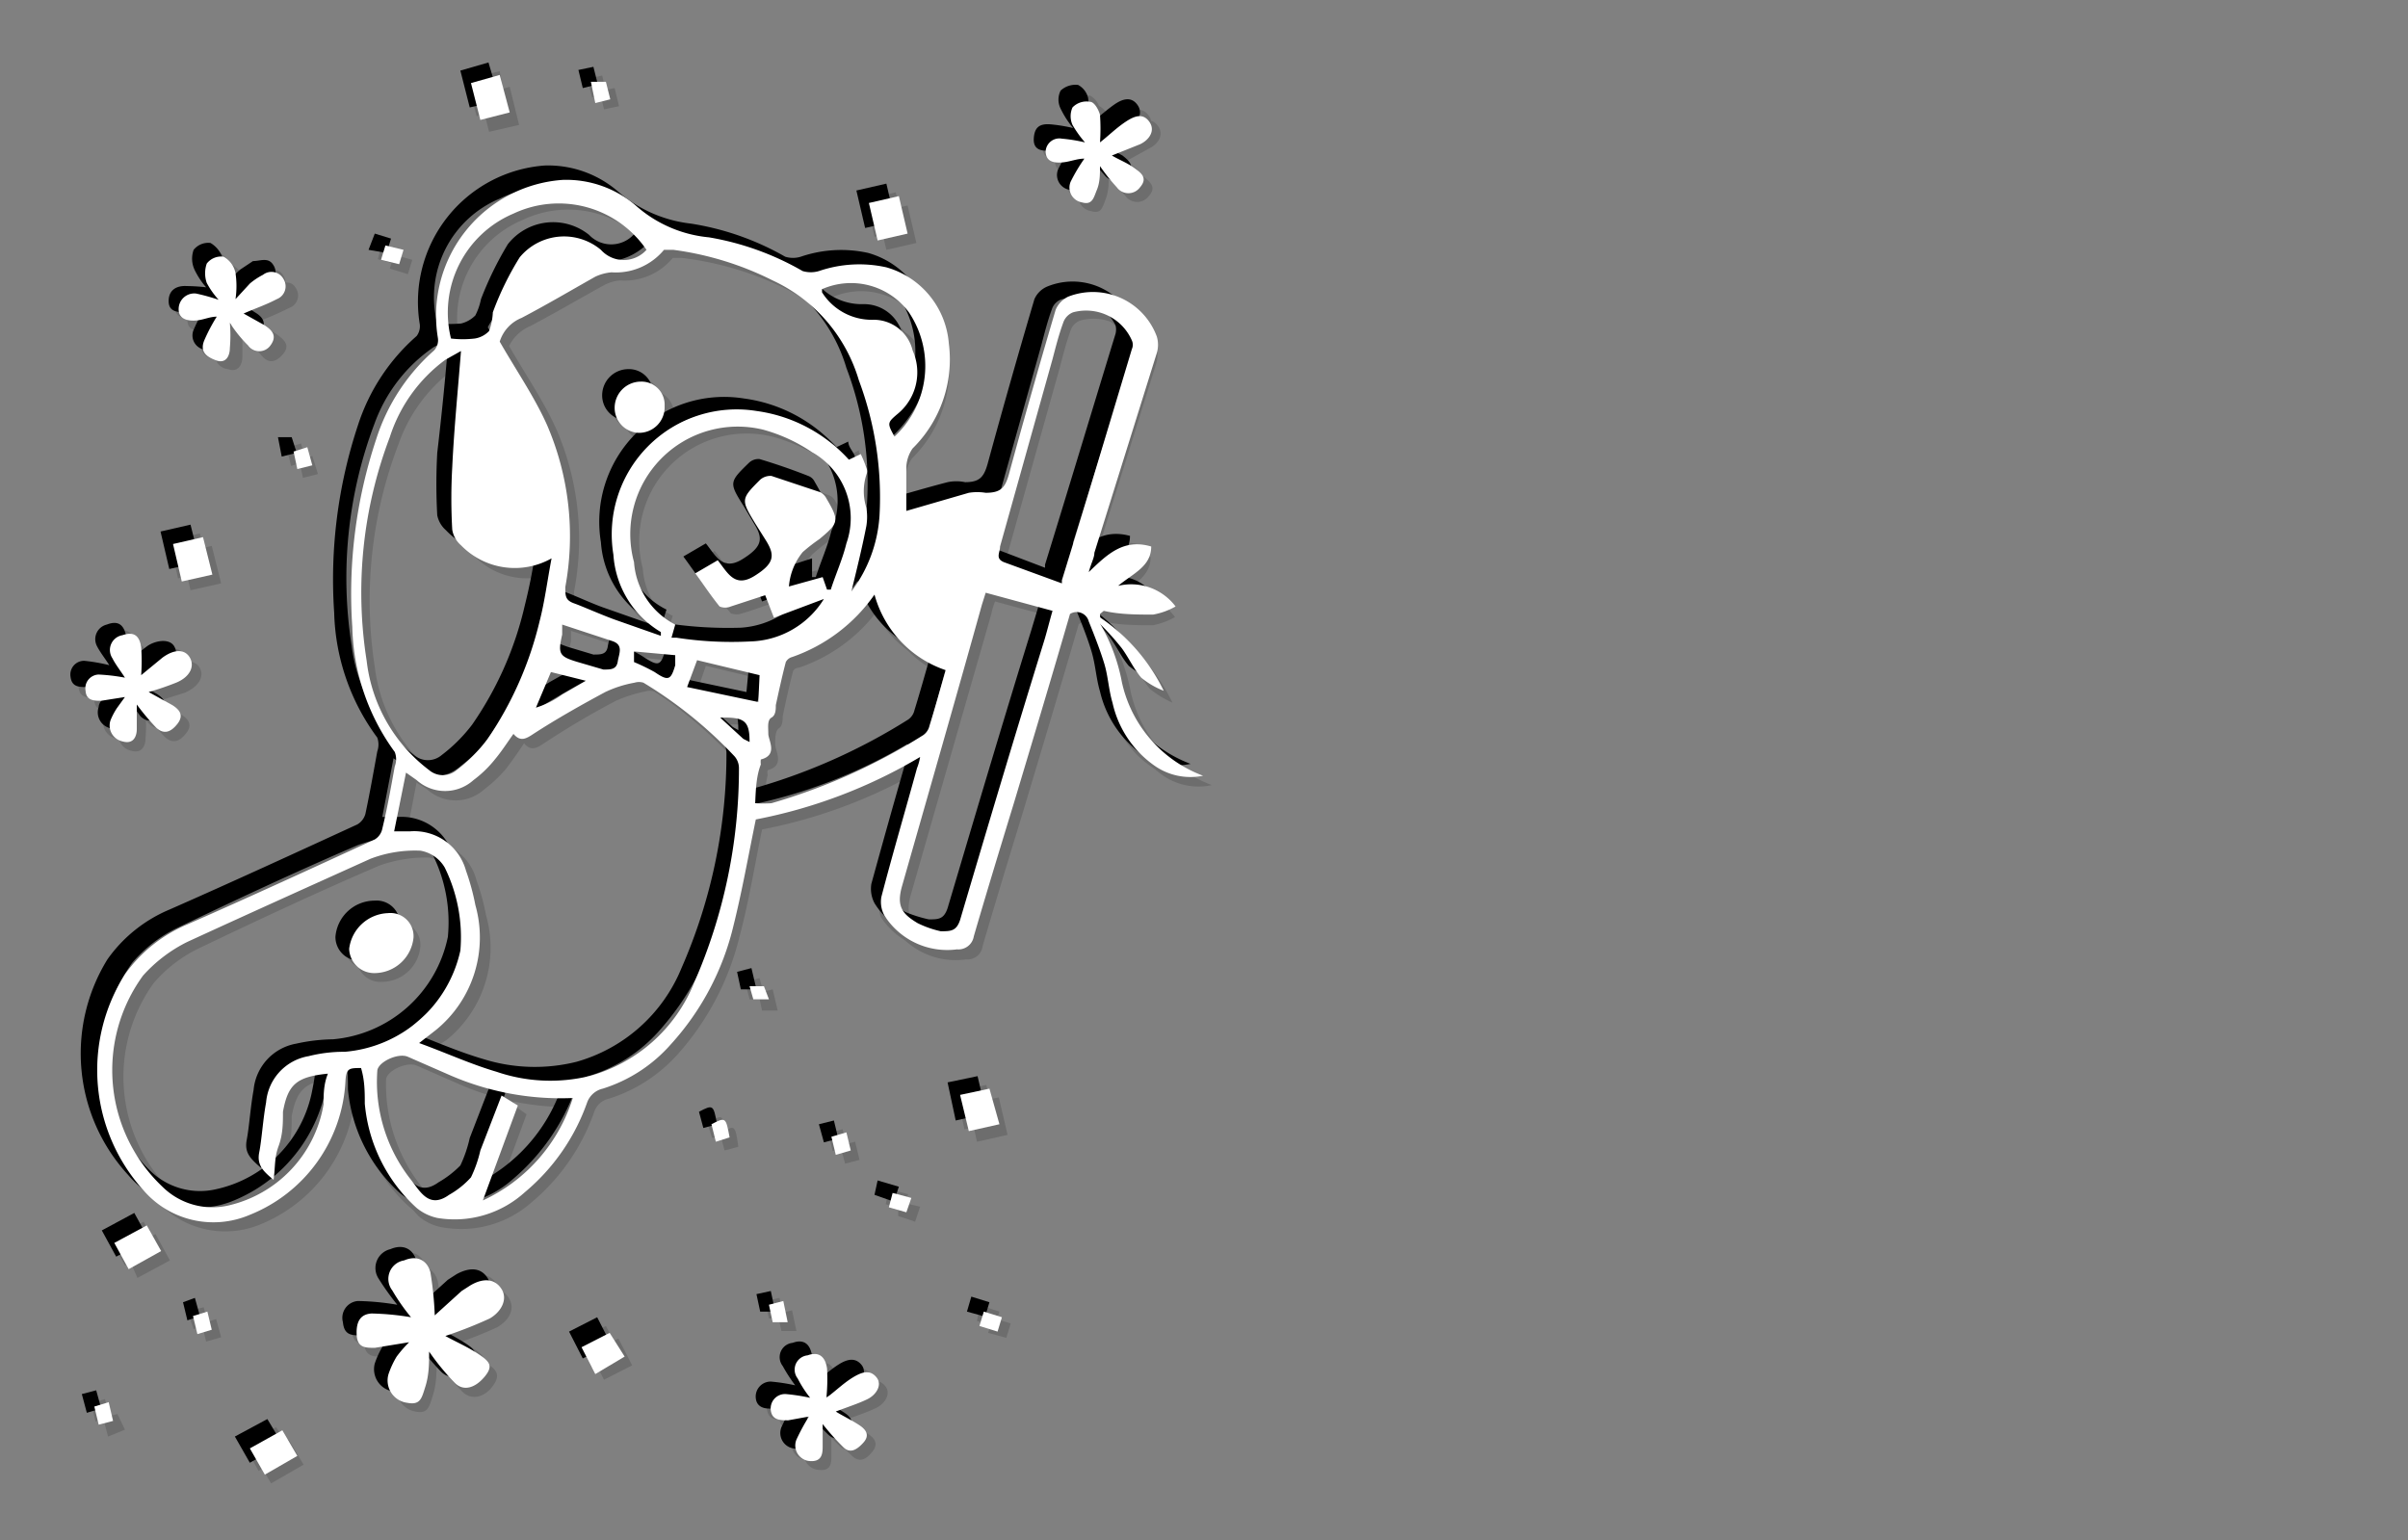 <svg xmlns="http://www.w3.org/2000/svg" viewBox="0 0 38.55 24.66"><rect x="0" y="0" width="38.55" height="24.66" fill="#808080" stroke="none"/><defs><style>.cls-1{isolation:isolate;}.cls-2{opacity:0.15;}.cls-2,.cls-3{mix-blend-mode:multiply;}.cls-4{fill:#fff;}</style></defs><title>convert-CUSTOMIZE-SVG-03</title><g class="cls-1"><g id="Layer_1" data-name="Layer 1"><g class="cls-2"><path d="M17.56,10a2.68,2.68,0,0,1,.34.92,2.06,2.06,0,0,0,1.3,1.5,1,1,0,0,1-.79-.16,1.63,1.63,0,0,1-.65-1c-.06-.2-.08-.41-.14-.62a6.22,6.22,0,0,0-.25-.68c-.05-.13-.14-.18-.3-.12-.29,1-.59,2-.89,3-.22.72-.44,1.44-.65,2.16a.24.24,0,0,1-.26.21,1.19,1.19,0,0,1-1.17-.53.48.48,0,0,1,0-.31c.19-.69.39-1.37.58-2.06l0-.18a8.16,8.16,0,0,1-2.63,1c-.12.58-.21,1.15-.36,1.71a4.38,4.38,0,0,1-1,1.9,2.39,2.39,0,0,1-1.09.7.35.35,0,0,0-.24.22,3.32,3.32,0,0,1-1,1.45,1.7,1.7,0,0,1-1.48.38.8.8,0,0,1-.33-.17,2.56,2.56,0,0,1-.83-1.66,5.48,5.48,0,0,1,0-.57c-.19-.05-.25,0-.25.21A2.47,2.47,0,0,1,4,19.39,1.47,1.47,0,0,1,2.24,19a2.86,2.86,0,0,1-.32-3.44,2.21,2.21,0,0,1,1-.8l3-1.37A.33.33,0,0,0,6,13.22c.07-.34.13-.68.19-1a.33.33,0,0,0,0-.22,3.43,3.43,0,0,1-.68-2,7.62,7.62,0,0,1,.37-3,3.23,3.23,0,0,1,.94-1.44.25.25,0,0,0,0-.19,2.18,2.18,0,0,1,2-2.53A1.66,1.66,0,0,1,10,3.27a2.14,2.14,0,0,0,1.15.5,4.32,4.32,0,0,1,1.51.53.36.36,0,0,0,.25,0A2.24,2.24,0,0,1,14,4.25a1.39,1.39,0,0,1,1,1.23,2,2,0,0,1-.57,1.67.49.49,0,0,0-.11.29c0,.24,0,.48,0,.71l1-.28a.49.49,0,0,1,.27,0c.23,0,.31-.09.36-.3.24-.88.5-1.76.76-2.64a.34.34,0,0,1,.19-.2,1.08,1.08,0,0,1,1.42.64.36.36,0,0,1,0,.25l-1,3.2a2.09,2.09,0,0,0-.08.32c.3-.3.55-.54,1-.42,0,.32-.29.44-.53.63a.91.91,0,0,1,.91.33,1.17,1.17,0,0,1-.35.13c-.27,0-.53,0-.8-.06,0,0,0,0-.06.06Zm-10.9,6.7c.43.16.82.33,1.23.45a2.76,2.76,0,0,0,1.48.08,2.55,2.55,0,0,0,1.68-1.5,8.37,8.37,0,0,0,.72-3.45.29.29,0,0,0-.07-.18,6.93,6.93,0,0,0-1.46-1.18.23.23,0,0,0-.14,0,2.33,2.33,0,0,0-.47.14c-.39.21-.77.43-1.15.68-.12.08-.2.13-.32,0a4.85,4.85,0,0,1-.29.41,2.18,2.18,0,0,1-.35.33.67.67,0,0,1-.91,0l-.17-.12-.18.95h.25a.84.84,0,0,1,.9.63,3.41,3.41,0,0,1,.14.55,1.9,1.9,0,0,1-.63,2ZM4.33,18.84c-.17-.15-.28-.24-.23-.45s.06-.53.1-.8a.81.81,0,0,1,.68-.73,2.89,2.89,0,0,1,.59-.08,2.05,2.05,0,0,0,1.84-1.62,2.43,2.43,0,0,0-.25-1.33.57.57,0,0,0-.39-.27,1.94,1.94,0,0,0-.79.14c-1,.42-1.95.86-2.9,1.33a2.24,2.24,0,0,0-.72.54,2.57,2.57,0,0,0,.28,3.33,1.13,1.13,0,0,0,1.06.3,2,2,0,0,0,1.52-1.61,4,4,0,0,0,.07-.5c-.5.05-.64.18-.72.62,0,.18,0,.36-.07.54S4.35,18.62,4.33,18.84Zm9.25-9.42A2.28,2.28,0,0,0,14,8.21,5.38,5.38,0,0,0,13.7,6a2.58,2.58,0,0,0-1.38-1.6A5.25,5.25,0,0,0,10.72,4c-.05,0-.12,0-.14,0a1.06,1.06,0,0,1-.85.35.72.72,0,0,0-.25.07c-.4.22-.78.46-1.19.66A.67.67,0,0,0,8,5.41c.28.48.56.89.77,1.34A4.5,4.5,0,0,1,9,9.34c0,.14,0,.22.15.27s.43.17.64.25l.74.26,0,0A1.56,1.56,0,0,1,9.8,8.82a2,2,0,0,1,2.29-2.3,2.36,2.36,0,0,1,1.47.79l.19-.1c0,.08.07.15.1.23a.12.12,0,0,1,0,.1.87.87,0,0,0,0,.53,1,1,0,0,1,0,.3C13.74,8.73,13.66,9.09,13.58,9.42ZM7.32,5.57l-.24.14a2.45,2.45,0,0,0-.9,1.2,7,7,0,0,0-.37,3.57,2.6,2.6,0,0,0,1,1.75.34.34,0,0,0,.44,0,2.53,2.53,0,0,0,.49-.49,5.71,5.71,0,0,0,.85-1.9c.08-.31.12-.63.19-1a1.2,1.2,0,0,1-1.46-.21.43.43,0,0,1-.14-.24c0-.35,0-.69,0-1C7.21,6.79,7.27,6.21,7.32,5.57Zm5.86,3.82h.06a6.49,6.49,0,0,0,.26-.74A1.22,1.22,0,0,0,13,7.18a3,3,0,0,0-.79-.36,1.71,1.71,0,0,0-2.1,2.09,1.18,1.18,0,0,0,.66.95l-.07.22.08,0a7.65,7.65,0,0,0,1.18.06,1.42,1.42,0,0,0,1.18-.68l-.8.29-.14-.36-.54.18a.26.26,0,0,1-.18,0c-.14-.17-.26-.35-.4-.54l.36-.21c.16.2.27.45.59.25s.33-.33.18-.57L12,8.22c-.24-.38-.24-.38.08-.7a.2.2,0,0,1,.18,0,7.92,7.92,0,0,1,.78.26s.07.06.1.09c.2.36.2.39-.12.65a2.65,2.65,0,0,0-.26.21,1,1,0,0,0-.23.55l.55-.15Zm2.55,0a1.08,1.08,0,0,0-.06.2c-.43,1.5-.86,3-1.28,4.5-.09.32-.05.44.24.6a1.53,1.53,0,0,0,.38.12c.16,0,.25,0,.3-.18.44-1.48.89-3,1.34-4.44l.15-.51ZM12,12.8a1.7,1.7,0,0,0,.26,0,9.32,9.32,0,0,0,2.43-1.09.28.28,0,0,0,.11-.15c.08-.29.16-.58.25-.89a1.72,1.72,0,0,1-1.16-1.18,2.69,2.69,0,0,1-1.33,1s-.09.05-.1.08c-.06.23-.11.47-.16.7a.39.39,0,0,1-.06.19c-.1.08,0,.16,0,.26s.15.35-.12.42c0,0,0,0,0,.07C12.05,12.36,12,12.56,12,12.8Zm4.88-3.52,0,0c.37-1.23.75-2.46,1.12-3.69a.32.32,0,0,0,0-.14.8.8,0,0,0-.94-.47.31.31,0,0,0-.16.16c-.07.19-.11.39-.17.59l-.84,3c0,.09-.08.18.06.24ZM8.23,17.64l-.56,1.52a2.63,2.63,0,0,0,1.44-1.64,4.5,4.5,0,0,1-2-.37l-.64-.29c-.15-.07-.49.09-.49.23a2.64,2.64,0,0,0,.54,1.74c.15.19.3.47.62.24a1.31,1.31,0,0,0,.34-.27,2.52,2.52,0,0,0,.16-.44q.15-.42.33-.87ZM10.29,3.89a1.7,1.7,0,0,0-2.12-.57,1.72,1.72,0,0,0-1,2c.14,0,.26,0,.38,0a.38.38,0,0,0,.23-.13c.06-.07.06-.17.1-.25a4.54,4.54,0,0,1,.42-.89.93.93,0,0,1,1.3-.15A.49.49,0,0,0,10.29,3.89Zm2.81.69a1,1,0,0,0,.81.44.63.63,0,0,1,.65.49.87.87,0,0,1-.23,1c-.19.16-.19.17-.07.39a1.55,1.55,0,0,0,.23-2A1.13,1.13,0,0,0,13.1,4.58Zm-1,6.12-1-.24-.18.52,1.13.24ZM9,9.9c0,.07,0,.12,0,.17-.07.3,0,.34.26.43l.4.12c.13,0,.22,0,.24-.13s.09-.26-.1-.33Zm1.16.61a1.91,1.91,0,0,1,.32.16c.22.14.26.13.33-.12l0-.15-.67-.07Zm-1.34.15-.24.57a1.21,1.21,0,0,0,.38-.17l.39-.22Zm3.16,1.17c0-.35-.08-.41-.47-.4l.38.35Z"/><path d="M6.5,21.44l-.58.08c-.14,0-.27,0-.29-.21s.06-.33.24-.34A4.08,4.08,0,0,1,6.5,21a4.23,4.23,0,0,1-.3-.42.32.32,0,0,1,.19-.49c.22-.09.37,0,.43.2a5.05,5.05,0,0,1,.06.68l.43-.38a.71.71,0,0,1,.14-.1c.22-.12.4-.1.5.07s0,.35-.19.46-.48.19-.7.28c.16.09.35.18.52.29s.24.19.11.37-.34.24-.49.09-.27-.33-.41-.5c0,.18,0,.37-.06.56s-.08.3-.28.26A.36.36,0,0,1,6.16,22a1.22,1.22,0,0,1,.14-.28A1.81,1.81,0,0,1,6.5,21.44Z"/><path d="M1.89,10.79c-.07-.11-.14-.2-.2-.31a.24.24,0,0,1,.16-.36c.18-.07.28,0,.31.18s0,.29,0,.46c.11-.1.21-.2.33-.29s.37-.14.45,0,0,.31-.23.41a3.27,3.27,0,0,1-.44.14,4.27,4.27,0,0,1,.38.22c.11.07.19.15.08.29s-.22.17-.34.06a3,3,0,0,1-.31-.37,2.34,2.34,0,0,1,0,.39c0,.12,0,.25-.23.21a.26.26,0,0,1-.18-.35,1.11,1.11,0,0,1,.09-.19l.14-.17a2,2,0,0,1-.38.06c-.12,0-.24,0-.26-.15s.07-.26.22-.26A1.87,1.87,0,0,1,1.89,10.79Z"/><path d="M17.74,2.43c.12.07.25.13.37.21s.21.16.08.3-.24.16-.36,0a3.07,3.07,0,0,1-.28-.35c0,.13,0,.26-.05.39s-.07.25-.23.19-.24-.16-.18-.32a2.08,2.08,0,0,1,.22-.38c-.12,0-.24.06-.36.07s-.26,0-.26-.19A.22.22,0,0,1,17,2.16l.38.06a1.21,1.21,0,0,1-.21-.31.36.36,0,0,1,0-.29.41.41,0,0,1,.28-.09.32.32,0,0,1,.16.22,2,2,0,0,1,0,.43c.13-.11.26-.23.4-.33s.28-.14.38,0,0,.29-.15.36A3.25,3.25,0,0,1,17.74,2.43Z"/><path d="M3.44,4.75a1.61,1.61,0,0,1-.18-.28.42.42,0,0,1,0-.31.28.28,0,0,1,.26-.11.44.44,0,0,1,.2.26,1.88,1.88,0,0,1,0,.42A2.62,2.62,0,0,1,4,4.49a1.37,1.37,0,0,1,.21-.15c.13,0,.25-.07.33.08a.22.22,0,0,1-.11.32A5.29,5.29,0,0,1,3.88,5l.35.2c.11.07.2.17.08.31s-.24.16-.36,0-.18-.22-.29-.35c0,.14,0,.27,0,.39s-.06.26-.23.21-.25-.16-.19-.32.13-.25.2-.39L3.1,5.1c-.14,0-.29,0-.3-.18s.13-.25.29-.24A1.67,1.67,0,0,1,3.44,4.75Z"/><path d="M13.18,22.33c.15-.12.28-.24.42-.34s.27-.11.37.05,0,.27-.14.34a3.86,3.86,0,0,1-.51.2c.13.08.26.14.38.22s.16.17.07.29-.21.17-.33.06a3.08,3.08,0,0,1-.33-.37c0,.13,0,.24,0,.36s0,.27-.23.23a.25.25,0,0,1-.19-.34,2.85,2.85,0,0,1,.21-.37,2.29,2.29,0,0,1-.34.07c-.13,0-.26,0-.28-.16a.23.23,0,0,1,.24-.26,1.81,1.81,0,0,1,.39.05c-.07-.11-.15-.2-.2-.3a.24.24,0,0,1,.16-.38c.16-.05.28,0,.31.21A3,3,0,0,1,13.18,22.33Z"/><path d="M14,3.79l-.14-.6.48-.11.14.6Z"/><path d="M15.31,17.48l.48-.11.14.6-.49.11Z"/><path d="M8.11,1.75l-.48.11-.15-.59L8,1.14Z"/><path d="M2.85,9.26l-.13-.6.48-.12.14.6Z"/><path d="M3.91,23.14l.51-.29.25.4-.53.3Z"/><path d="M2.3,19.56l.22.42L2,20.26l-.23-.41Z"/><path d="M17.56,10l-.11-.17A3,3,0,0,1,18.58,11a1.71,1.71,0,0,1-.37-.22c-.12-.14-.2-.32-.31-.47S17.68,10.08,17.56,10Z"/><path d="M9.92,21.66l-.45.23-.22-.43.45-.23Z"/><path d="M13.56,18.37l-.23.06-.07-.29.23-.06Z"/><path d="M14.54,19.12l-.08.24-.28-.08.05-.24Z"/><path d="M4.89,7.39l-.23.07-.07-.29.23-.07Z"/><path d="M6.4,4l-.07.23-.28-.08.06-.23Z"/><path d="M12.25,16,12,16l-.07-.28.23-.06Z"/><path d="M11.63,18.16l-.23.06L11.33,18C11.56,17.83,11.57,17.83,11.63,18.16Z"/><path d="M12.55,21.11l-.24,0-.06-.28.23-.05Z"/><path d="M3.26,20.93l.08.28-.24.07L3,21Z"/><path d="M1.76,22.69l-.23.07-.07-.29.22-.07Z"/><path d="M9.4,1.26l.24-.05.07.29-.23.06Z"/><path d="M15.69,20.9,16,21l-.07.23-.29-.08Z"/><path d="M5.92,15.52a.39.39,0,0,1-.41-.39.61.61,0,0,1,.62-.56.36.36,0,0,1,.4.38A.61.61,0,0,1,5.92,15.52Z"/><path d="M10.2,6.05a.38.38,0,0,1,.39.39.41.41,0,0,1-.42.43.39.39,0,0,1-.39-.4A.43.43,0,0,1,10.2,6.05Z"/><path d="M17.76,10.15a2.91,2.91,0,0,1,.34.92,2.07,2.07,0,0,0,1.3,1.5,1,1,0,0,1-.79-.16,1.66,1.66,0,0,1-.65-1c-.06-.2-.08-.41-.14-.62s-.16-.46-.25-.68-.14-.18-.3-.12c-.29,1-.59,2-.89,3-.22.72-.44,1.44-.65,2.16a.24.24,0,0,1-.26.21,1.19,1.19,0,0,1-1.17-.53.49.49,0,0,1-.05-.31c.19-.69.38-1.37.58-2.06l0-.18a8.16,8.16,0,0,1-2.63,1c-.12.58-.21,1.15-.36,1.71a4.38,4.38,0,0,1-1,1.9,2.47,2.47,0,0,1-1.09.7.32.32,0,0,0-.24.22,3.32,3.32,0,0,1-1,1.44,1.7,1.7,0,0,1-1.48.39.8.8,0,0,1-.33-.17A2.56,2.56,0,0,1,6,17.82c0-.19,0-.38-.06-.57-.19-.05-.24,0-.25.21a2.45,2.45,0,0,1-1.49,2.13,1.47,1.47,0,0,1-1.72-.4,2.87,2.87,0,0,1-.32-3.45,2.22,2.22,0,0,1,1-.8c1-.44,2-.9,3-1.36a.28.28,0,0,0,.13-.17c.07-.33.13-.67.19-1a.33.33,0,0,0,0-.22,3.51,3.51,0,0,1-.69-2A7.84,7.84,0,0,1,6,7.2,3.2,3.2,0,0,1,7,5.77a.26.26,0,0,0,0-.19A2.18,2.18,0,0,1,9,3.05a1.66,1.66,0,0,1,1.19.42,2.14,2.14,0,0,0,1.15.5,4.4,4.4,0,0,1,1.51.53.42.42,0,0,0,.25,0,2.09,2.09,0,0,1,1.08-.06,1.38,1.38,0,0,1,1,1.22,2,2,0,0,1-.58,1.68.56.56,0,0,0-.1.29c0,.24,0,.48,0,.71.35-.1.69-.2,1-.28a.68.68,0,0,1,.28,0c.23,0,.3-.08.36-.29q.36-1.32.75-2.64a.39.39,0,0,1,.2-.2,1.08,1.08,0,0,1,1.42.63.46.46,0,0,1,0,.26l-1,3.2c0,.08,0,.17-.09.31.3-.29.56-.53,1-.41,0,.32-.29.44-.52.63.35,0,.67,0,.91.33a1.17,1.17,0,0,1-.35.13c-.27,0-.54,0-.8-.06,0,0,0,0-.06.05ZM6.86,16.84c.43.17.82.34,1.23.46a2.76,2.76,0,0,0,1.48.08,2.57,2.57,0,0,0,1.68-1.5A8.54,8.54,0,0,0,12,12.43a.29.29,0,0,0-.07-.18,7.19,7.19,0,0,0-1.46-1.18.24.24,0,0,0-.14,0,2.35,2.35,0,0,0-.47.15,13.35,13.35,0,0,0-1.15.68c-.12.08-.21.13-.32,0-.1.15-.19.28-.29.41a2.18,2.18,0,0,1-.35.33.68.68,0,0,1-.91,0l-.17-.12-.18.94h.25a.85.85,0,0,1,.89.64,3.44,3.44,0,0,1,.15.55,1.9,1.9,0,0,1-.63,2ZM4.52,19c-.17-.15-.27-.24-.23-.45s.06-.53.11-.8a.83.83,0,0,1,.68-.74A2.88,2.88,0,0,1,5.67,17a2.06,2.06,0,0,0,1.84-1.62A2.43,2.43,0,0,0,7.26,14a.57.57,0,0,0-.39-.27,2.2,2.2,0,0,0-.8.13c-1,.43-1.94.87-2.9,1.33a2.23,2.23,0,0,0-.71.55,2.57,2.57,0,0,0,.28,3.33,1.14,1.14,0,0,0,1.06.3,2,2,0,0,0,1.52-1.61,4,4,0,0,0,.07-.5c-.5.05-.64.18-.72.61,0,.18,0,.37-.07.55S4.55,18.81,4.52,19Zm9.26-9.42a2.28,2.28,0,0,0,.44-1.22,5.2,5.2,0,0,0-.33-2.17,2.53,2.53,0,0,0-1.38-1.6,5.11,5.11,0,0,0-1.59-.46c-.05,0-.12,0-.15,0a1,1,0,0,1-.84.36.66.66,0,0,0-.25.07c-.4.22-.79.45-1.19.66a.67.67,0,0,0-.34.32c.27.47.56.89.76,1.34a4.42,4.42,0,0,1,.28,2.59c0,.14,0,.22.14.26s.43.18.65.26l.74.26,0-.05A1.56,1.56,0,0,1,10,9a2,2,0,0,1,2.28-2.3,2.42,2.42,0,0,1,1.48.78L14,7.41c0,.08.07.15.1.23a.12.12,0,0,1,0,.1.87.87,0,0,0,0,.53,1,1,0,0,1,0,.3C13.94,8.93,13.85,9.29,13.78,9.62ZM7.52,5.77l-.24.13a2.52,2.52,0,0,0-.9,1.21A7,7,0,0,0,6,10.68a2.6,2.6,0,0,0,1,1.75.34.34,0,0,0,.44,0A2.53,2.53,0,0,0,8,12a5.5,5.5,0,0,0,.84-1.9,8.71,8.71,0,0,0,.19-1,1.18,1.18,0,0,1-1.45-.21.43.43,0,0,1-.14-.24,9,9,0,0,1,0-1C7.41,7,7.47,6.4,7.52,5.77Zm5.86,3.81.06,0c.08-.25.19-.49.25-.74a1.21,1.21,0,0,0-.5-1.48A3,3,0,0,0,12.4,7,1.72,1.72,0,0,0,10.29,9.1a1.2,1.2,0,0,0,.67,1l-.07.22H11a6.57,6.57,0,0,0,1.18.07,1.42,1.42,0,0,0,1.18-.68l-.8.29-.14-.36c-.19.06-.36.13-.54.18a.26.26,0,0,1-.18,0c-.14-.17-.26-.35-.4-.54L11.63,9c.16.2.27.45.59.25s.33-.33.18-.57l-.16-.27C12,8,12,8,12.32,7.72a.22.22,0,0,1,.17-.06q.4.12.78.27a.18.18,0,0,1,.1.09c.21.36.2.39-.11.65a2.65,2.65,0,0,0-.26.21.92.92,0,0,0-.23.55l.55-.15Zm2.55.05a1.08,1.08,0,0,0-.06.2l-1.29,4.5c-.09.32,0,.44.25.6a1.53,1.53,0,0,0,.38.12c.15,0,.24,0,.3-.18.44-1.48.89-3,1.34-4.45l.15-.5ZM12.23,13a1.7,1.7,0,0,0,.26,0,9.32,9.32,0,0,0,2.43-1.09.25.25,0,0,0,.1-.15c.09-.29.17-.58.26-.89a1.75,1.75,0,0,1-1.17-1.18,2.62,2.62,0,0,1-1.32,1s-.09,0-.1.08c-.06.23-.11.46-.16.7,0,.06,0,.15-.06.19s-.06.16-.06.26.16.34-.12.41a.15.15,0,0,0,0,.08C12.25,12.56,12.24,12.76,12.23,13Zm4.88-3.52,0-.05c.38-1.23.75-2.46,1.13-3.7a.29.29,0,0,0,0-.13.79.79,0,0,0-.94-.47.25.25,0,0,0-.16.16c-.07.19-.12.39-.17.58l-.84,3c0,.09-.08.18.06.24ZM8.43,17.84l-.56,1.52a2.66,2.66,0,0,0,1.44-1.64,4.34,4.34,0,0,1-2-.38l-.64-.28c-.16-.07-.49.09-.49.23A2.64,2.64,0,0,0,6.75,19c.15.19.29.47.61.24A1.62,1.62,0,0,0,7.71,19a2.07,2.07,0,0,0,.15-.44l.34-.88ZM10.49,4.09a1.69,1.69,0,0,0-2.12-.57,1.71,1.71,0,0,0-1,2,2.48,2.48,0,0,0,.38,0,.48.48,0,0,0,.23-.13A1,1,0,0,0,8,5.14a5.52,5.52,0,0,1,.43-.88.92.92,0,0,1,1.3-.15A.49.49,0,0,0,10.49,4.09Zm2.81.68a.94.94,0,0,0,.81.44.65.65,0,0,1,.65.5.87.87,0,0,1-.23,1c-.19.16-.19.16-.07.39a1.55,1.55,0,0,0,.23-2A1.15,1.15,0,0,0,13.3,4.77Zm-1,6.13-1-.24-.18.52,1.13.24Zm-3.16-.8c0,.07,0,.12,0,.17-.07.3,0,.34.26.43l.4.12c.12,0,.21,0,.23-.13s.1-.27-.09-.33Zm1.16.61a1.37,1.37,0,0,1,.32.16c.22.14.26.13.33-.12a.77.77,0,0,0,0-.15l-.66-.07ZM9,10.86l-.24.57a1.33,1.33,0,0,0,.38-.17L9.5,11ZM12.13,12c0-.35-.08-.41-.47-.4L12,12Z"/><path d="M6.69,21.64l-.57.08c-.15,0-.27,0-.29-.21a.27.27,0,0,1,.24-.34,4.08,4.08,0,0,1,.63.06,4.23,4.23,0,0,1-.3-.42.31.31,0,0,1,.19-.49c.21-.09.37,0,.42.2a5.05,5.05,0,0,1,.07.68l.43-.39.14-.09c.22-.12.4-.1.5.07s0,.35-.19.46a7,7,0,0,1-.71.28c.17.09.36.18.53.29s.24.19.11.37-.34.24-.49.09a3.89,3.89,0,0,1-.41-.5c0,.18,0,.37-.06.56s-.08.3-.28.26a.36.36,0,0,1-.29-.43,1.43,1.43,0,0,1,.13-.28A3.11,3.11,0,0,1,6.69,21.64Z"/><path d="M2.09,11c-.07-.11-.15-.21-.2-.31a.24.24,0,0,1,.16-.36c.18-.07.27,0,.31.18s0,.29.05.45c.11-.09.21-.19.33-.28s.36-.14.45,0,0,.31-.23.41l-.44.14.38.21c.11.07.19.16.08.3s-.22.17-.34.06a3,3,0,0,1-.31-.37,2.45,2.45,0,0,1,0,.39c0,.12-.06.25-.23.2a.26.26,0,0,1-.19-.34c0-.07.07-.13.1-.19l.14-.17-.39.06c-.11,0-.23,0-.25-.16A.21.21,0,0,1,1.69,11,1.87,1.87,0,0,1,2.09,11Z"/><path d="M17.94,2.63l.37.2c.1.08.21.17.08.31a.23.23,0,0,1-.37,0,3.1,3.1,0,0,1-.27-.34c0,.13,0,.26-.05.39s-.07.24-.23.19a.24.24,0,0,1-.19-.33,3.6,3.6,0,0,1,.22-.37c-.11,0-.23.06-.35.07s-.27,0-.26-.19.1-.24.26-.23a2.58,2.58,0,0,1,.37.06,1.49,1.49,0,0,1-.2-.31.32.32,0,0,1,0-.29.35.35,0,0,1,.28-.09.32.32,0,0,1,.16.21,3.13,3.13,0,0,1,0,.44c.13-.11.26-.23.4-.33s.28-.14.38,0,0,.29-.15.36Z"/><path d="M3.64,4.94a1.26,1.26,0,0,1-.18-.27.42.42,0,0,1,0-.31c.05-.07.21-.14.27-.11a.44.44,0,0,1,.2.26,2,2,0,0,1,0,.42l.27-.25.21-.14c.12,0,.25-.07.33.08a.21.21,0,0,1-.11.31,5.27,5.27,0,0,1-.53.23c.11.07.23.12.34.2s.21.17.09.31-.24.16-.36,0a4.1,4.1,0,0,1-.29-.36c0,.15,0,.28,0,.4s-.06.26-.23.2a.23.23,0,0,1-.19-.32,2.81,2.81,0,0,1,.2-.38L3.3,5.3c-.15,0-.3,0-.3-.18s.13-.25.29-.24A2.86,2.86,0,0,1,3.64,4.94Z"/><path d="M13.38,22.52c.15-.12.28-.24.42-.33s.27-.12.37,0,0,.28-.14.35-.33.13-.51.2c.13.08.26.14.38.22s.16.17.06.29-.2.17-.32.06a3.08,3.08,0,0,1-.33-.37c0,.12,0,.24,0,.36s0,.27-.23.23a.25.25,0,0,1-.19-.34,3.35,3.35,0,0,1,.2-.37c-.11,0-.22.06-.33.07s-.26,0-.28-.16a.24.24,0,0,1,.24-.27,3.1,3.1,0,0,1,.39.06,2.7,2.7,0,0,1-.2-.31.23.23,0,0,1,.16-.37c.16-.06.28,0,.31.21A3,3,0,0,1,13.38,22.52Z"/><path d="M14.19,4l-.14-.6.48-.11.14.6Z"/><path d="M15.51,17.67l.48-.1.14.6-.49.11Z"/><path d="M8.31,2l-.48.11-.15-.59.48-.13Z"/><path d="M3.05,9.45l-.14-.6.48-.11.15.6Z"/><path d="M4.1,23.34l.52-.29.24.4-.52.3Z"/><path d="M2.49,19.76l.23.42-.52.28L2,20Z"/><path d="M17.76,10.15,17.65,10a3,3,0,0,1,1.12,1.25,1.61,1.61,0,0,1-.36-.22c-.12-.14-.2-.32-.31-.47A4,4,0,0,0,17.76,10.15Z"/><path d="M10.12,21.86l-.45.23-.22-.43.45-.23Z"/><path d="M13.76,18.57l-.23.06-.08-.29.24-.06Z"/><path d="M14.73,19.32l-.08.24-.27-.09,0-.23Z"/><path d="M5.09,7.59l-.24.06-.06-.28L5,7.3Z"/><path d="M6.6,4.16l-.07.23L6.24,4.3l.07-.22Z"/><path d="M12.45,16.18l-.25,0-.06-.28.23-.06Z"/><path d="M11.82,18.36l-.22.06-.07-.26C11.76,18,11.77,18,11.82,18.36Z"/><path d="M12.75,21.31l-.24,0-.06-.28.23-.05Z"/><path d="M3.46,21.12l.08.29-.24.07-.07-.29Z"/><path d="M2,22.89,1.73,23l-.08-.3.23-.06Z"/><path d="M9.6,1.46l.24-.05.07.29-.24.05Z"/><path d="M15.89,21.1l.29.09-.07.23-.29-.08Z"/><path d="M6.12,15.72a.38.38,0,0,1-.41-.39.63.63,0,0,1,.62-.57.37.37,0,0,1,.4.39A.62.62,0,0,1,6.12,15.72Z"/><path d="M10.4,6.25a.38.38,0,0,1,.39.39.42.42,0,0,1-.42.43.4.4,0,0,1-.39-.4A.42.42,0,0,1,10.4,6.25Z"/></g><g class="cls-3"><path d="M17.42,9.81a2.91,2.91,0,0,1,.34.92,2.07,2.07,0,0,0,1.3,1.5,1,1,0,0,1-.79-.16,1.72,1.72,0,0,1-.66-1c-.06-.2-.07-.41-.13-.62s-.16-.46-.25-.68-.14-.18-.3-.12c-.29,1-.59,2-.89,3-.22.72-.44,1.44-.65,2.16a.24.24,0,0,1-.26.21A1.19,1.19,0,0,1,14,14.46a.49.49,0,0,1-.05-.31c.19-.69.38-1.37.58-2.06l0-.18a8.16,8.16,0,0,1-2.63,1c-.12.58-.21,1.15-.36,1.71a4.38,4.38,0,0,1-1,1.9,2.47,2.47,0,0,1-1.09.7.32.32,0,0,0-.24.22,3.41,3.41,0,0,1-1,1.44,1.7,1.7,0,0,1-1.48.39.8.8,0,0,1-.33-.17,2.56,2.56,0,0,1-.83-1.66c0-.19,0-.38-.06-.57-.19-.05-.24,0-.25.21a2.45,2.45,0,0,1-1.49,2.13,1.47,1.47,0,0,1-1.72-.4,2.87,2.87,0,0,1-.33-3.45,2.31,2.31,0,0,1,1-.8c1-.44,2-.9,3-1.36a.28.28,0,0,0,.13-.17c.07-.33.13-.67.19-1a.33.33,0,0,0,0-.22,3.51,3.51,0,0,1-.69-2,7.84,7.84,0,0,1,.38-3,3.2,3.2,0,0,1,.94-1.43.26.26,0,0,0,.05-.19,2.19,2.19,0,0,1,2-2.54,1.71,1.71,0,0,1,1.19.43,2.14,2.14,0,0,0,1.15.5,4.4,4.4,0,0,1,1.51.53.42.42,0,0,0,.25,0,2,2,0,0,1,1.08-.06,1.38,1.38,0,0,1,1,1.22A2,2,0,0,1,14.27,7a.56.56,0,0,0-.1.29c0,.24,0,.48,0,.71.35-.1.69-.2,1-.28a.68.68,0,0,1,.28,0c.23,0,.3-.08.36-.29q.36-1.32.75-2.64a.39.39,0,0,1,.2-.2,1.07,1.07,0,0,1,1.42.63.46.46,0,0,1,0,.26l-1,3.2c0,.08,0,.17-.09.31.3-.29.56-.53,1-.41,0,.32-.29.44-.52.63.35,0,.67,0,.91.33a1.17,1.17,0,0,1-.35.13c-.27,0-.54,0-.8-.06,0,0,0,0-.06.05ZM6.52,16.5c.43.17.82.34,1.23.46A2.76,2.76,0,0,0,9.23,17a2.57,2.57,0,0,0,1.68-1.5,8.54,8.54,0,0,0,.72-3.45.29.29,0,0,0-.07-.18,6.87,6.87,0,0,0-1.46-1.18.24.24,0,0,0-.14,0,2.35,2.35,0,0,0-.47.15,13.35,13.35,0,0,0-1.15.68c-.12.08-.21.13-.32,0-.1.15-.19.28-.29.41a2.18,2.18,0,0,1-.35.33.68.68,0,0,1-.91,0l-.17-.12-.18.94h.25a.86.86,0,0,1,.89.64,3.44,3.44,0,0,1,.15.55,1.9,1.9,0,0,1-.63,2ZM4.18,18.7c-.17-.15-.27-.24-.23-.45s.06-.53.11-.8a.83.83,0,0,1,.68-.74,2.88,2.88,0,0,1,.59-.07A2.06,2.06,0,0,0,7.17,15a2.43,2.43,0,0,0-.25-1.33.57.57,0,0,0-.39-.27,2.17,2.17,0,0,0-.8.13c-1,.43-1.94.87-2.9,1.33a2.23,2.23,0,0,0-.71.55,2.57,2.57,0,0,0,.28,3.33,1.14,1.14,0,0,0,1.06.3A2,2,0,0,0,5,17.45a4,4,0,0,0,.07-.5c-.5.05-.64.18-.72.61,0,.18,0,.37-.07.55S4.21,18.47,4.18,18.7Zm9.26-9.42a2.31,2.31,0,0,0,.44-1.22,5.2,5.2,0,0,0-.33-2.17,2.56,2.56,0,0,0-1.38-1.6,5.19,5.19,0,0,0-1.59-.46.19.19,0,0,0-.15,0,1,1,0,0,1-.84.36.66.66,0,0,0-.25.07c-.4.22-.79.45-1.19.66a.63.63,0,0,0-.34.32c.27.47.56.89.76,1.34A4.42,4.42,0,0,1,8.85,9.2c0,.14,0,.22.14.26s.43.18.65.26l.74.26,0-.05a1.59,1.59,0,0,1-.76-1.25,2,2,0,0,1,2.29-2.3,2.42,2.42,0,0,1,1.48.78l.19-.09c0,.08.07.15.1.22a.14.14,0,0,1,0,.11.87.87,0,0,0,0,.53,1,1,0,0,1,0,.3C13.6,8.59,13.51,8.94,13.44,9.28ZM7.18,5.43l-.24.13A2.52,2.52,0,0,0,6,6.77a7,7,0,0,0-.37,3.57,2.6,2.6,0,0,0,1,1.75.34.34,0,0,0,.44,0,2.53,2.53,0,0,0,.49-.49,5.5,5.5,0,0,0,.84-1.9,8.71,8.71,0,0,0,.19-1,1.18,1.18,0,0,1-1.45-.21.43.43,0,0,1-.14-.24,9,9,0,0,1,0-1C7.07,6.65,7.13,6.06,7.18,5.43ZM13,9.24l.06,0c.08-.25.19-.49.25-.74A1.21,1.21,0,0,0,12.85,7a3,3,0,0,0-.79-.36A1.72,1.72,0,0,0,10,8.76a1.2,1.2,0,0,0,.67,1l-.07.22h.08a6.57,6.57,0,0,0,1.18.07A1.42,1.42,0,0,0,13,9.34l-.8.29-.14-.36c-.19.06-.36.13-.54.18a.26.26,0,0,1-.18,0c-.14-.17-.26-.35-.4-.54l.36-.21c.16.2.27.45.59.25s.33-.33.18-.57l-.16-.27c-.24-.38-.24-.39.08-.7a.22.22,0,0,1,.17-.06q.4.12.78.27a.18.18,0,0,1,.1.09c.21.36.2.39-.11.65a1.83,1.83,0,0,0-.26.21.92.92,0,0,0-.23.55L13,8.94Zm2.55,0a1.08,1.08,0,0,0-.06.2L14.24,14c-.09.32,0,.44.25.6a2.11,2.11,0,0,0,.38.12c.15,0,.24,0,.3-.18.44-1.48.89-3,1.34-4.45l.15-.5Zm-3.7,3.37a1.86,1.86,0,0,0,.26,0,9.47,9.47,0,0,0,2.43-1.09.25.25,0,0,0,.1-.15c.09-.29.17-.58.26-.89a1.75,1.75,0,0,1-1.17-1.18,2.62,2.62,0,0,1-1.32,1s-.09,0-.1.08c-.06.23-.11.46-.16.69,0,.07,0,.16-.06.2s-.06.16-.06.26.16.34-.12.41a.15.15,0,0,0,0,.08C11.91,12.22,11.9,12.42,11.89,12.66Zm4.88-3.52,0-.05c.38-1.23.75-2.46,1.13-3.7a.29.29,0,0,0,0-.13A.79.79,0,0,0,17,4.79a.25.25,0,0,0-.16.16c-.07.19-.12.39-.17.58l-.84,3c0,.09-.08.18.06.24ZM8.09,17.5,7.53,19A2.69,2.69,0,0,0,9,17.38,4.34,4.34,0,0,1,7,17l-.64-.28c-.16-.07-.49.09-.49.23a2.64,2.64,0,0,0,.54,1.74c.15.19.29.47.61.24a1.62,1.62,0,0,0,.35-.27,2.07,2.07,0,0,0,.15-.44l.34-.88ZM10.15,3.75A1.69,1.69,0,0,0,8,3.18a1.71,1.71,0,0,0-1,2,2.48,2.48,0,0,0,.38,0,.48.48,0,0,0,.23-.13,1,1,0,0,0,.09-.26,5.52,5.52,0,0,1,.43-.88.92.92,0,0,1,1.3-.15A.49.49,0,0,0,10.15,3.75ZM13,4.43a.94.94,0,0,0,.81.44.63.63,0,0,1,.64.5.85.85,0,0,1-.22,1c-.19.16-.19.16-.07.39a1.55,1.55,0,0,0,.23-2A1.15,1.15,0,0,0,13,4.43Zm-1,6.13-1-.24-.19.52,1.14.24Zm-3.16-.8c0,.07,0,.12,0,.17-.07.3,0,.34.26.43l.4.12c.12,0,.21,0,.23-.13s.1-.27-.09-.33Zm1.16.61a1.37,1.37,0,0,1,.32.16c.22.14.26.13.33-.12a.77.77,0,0,0,0-.15L10,10.19Zm-1.34.15-.24.57a1.33,1.33,0,0,0,.38-.17l.39-.22Zm3.16,1.17c0-.35-.08-.41-.47-.4l.38.35Z"/><path d="M6.35,21.3l-.57.08c-.15,0-.27,0-.29-.21a.27.27,0,0,1,.24-.34,4.21,4.21,0,0,1,.63.06,4.23,4.23,0,0,1-.3-.42A.31.31,0,0,1,6.25,20c.21-.09.37,0,.42.2a5.05,5.05,0,0,1,.07.68l.43-.39.14-.09c.22-.12.4-.1.5.07s0,.35-.19.46a7,7,0,0,1-.71.28c.17.09.36.18.53.29s.24.19.11.37-.34.24-.49.09a3.89,3.89,0,0,1-.41-.5c0,.18,0,.37-.06.56s-.08.3-.28.26A.36.36,0,0,1,6,21.83a1.43,1.43,0,0,1,.13-.28A3.11,3.11,0,0,1,6.35,21.3Z"/><path d="M1.75,10.65c-.07-.11-.15-.21-.2-.31A.24.24,0,0,1,1.71,10c.18-.07.27,0,.31.18s0,.29,0,.45c.11-.09.21-.19.33-.28s.36-.14.44,0,0,.31-.22.41l-.44.14.38.21c.11.07.19.16.08.3s-.22.17-.34.06A3,3,0,0,1,2,11.07a2.45,2.45,0,0,1,0,.39c0,.11-.06.25-.23.2a.26.26,0,0,1-.19-.34c0-.07.07-.13.1-.19L1.77,11,1.38,11c-.11,0-.23,0-.25-.16a.22.22,0,0,1,.22-.26A2.91,2.91,0,0,1,1.75,10.65Z"/><path d="M17.6,2.29l.37.2c.1.08.21.17.08.31a.23.23,0,0,1-.37,0,3.1,3.1,0,0,1-.27-.34c0,.13,0,.26-.05.39s-.07.24-.23.19a.24.24,0,0,1-.19-.33,2.77,2.77,0,0,1,.22-.37c-.11,0-.23.06-.35.07s-.27,0-.26-.19.1-.24.26-.23a2.58,2.58,0,0,1,.37.06,1.49,1.49,0,0,1-.2-.31.32.32,0,0,1,0-.29.35.35,0,0,1,.28-.09.32.32,0,0,1,.16.21,2.12,2.12,0,0,1,0,.44c.14-.11.27-.23.41-.33s.28-.14.38,0,0,.29-.15.36Z"/><path d="M3.3,4.6a1.26,1.26,0,0,1-.18-.27A.42.42,0,0,1,3.1,4a.3.3,0,0,1,.27-.11.44.44,0,0,1,.2.26,2,2,0,0,1,0,.42l.27-.25.21-.14c.12,0,.25-.07.33.07a.22.22,0,0,1-.11.32,5.27,5.27,0,0,1-.53.23,3,3,0,0,1,.34.2c.12.07.2.17.09.31s-.24.16-.36,0A4.1,4.1,0,0,1,3.52,5c0,.15,0,.28,0,.4s-.06.26-.23.2a.23.23,0,0,1-.19-.32,2.81,2.81,0,0,1,.2-.38L3,5c-.15,0-.3,0-.3-.18s.13-.25.29-.24A2.86,2.86,0,0,1,3.3,4.6Z"/><path d="M13,22.18c.15-.12.28-.24.42-.33s.27-.12.37,0,0,.28-.14.35-.33.13-.51.2c.13.08.26.14.38.22s.16.17.06.29-.2.17-.32.06a3.08,3.08,0,0,1-.33-.37c0,.12,0,.24,0,.36s0,.27-.23.23a.25.25,0,0,1-.19-.34,3.35,3.35,0,0,1,.2-.37c-.11,0-.22.06-.33.07s-.26,0-.28-.16a.24.24,0,0,1,.24-.27,3.1,3.1,0,0,1,.39.06,2.7,2.7,0,0,1-.2-.31.23.23,0,0,1,.16-.37c.16-.06.28,0,.31.21A3,3,0,0,1,13,22.18Z"/><path d="M13.85,3.65l-.14-.6.48-.11.14.6Z"/><path d="M15.17,17.33l.48-.1.14.6-.49.11Z"/><path d="M8,1.61l-.48.11-.15-.59L7.82,1Z"/><path d="M2.71,9.11l-.14-.6.48-.11L3.2,9Z"/><path d="M3.76,23l.52-.28.24.4-.52.3Z"/><path d="M2.15,19.42l.23.42-.52.28-.23-.42Z"/><path d="M17.42,9.81l-.11-.18a3,3,0,0,1,1.12,1.24,1.31,1.31,0,0,1-.36-.21c-.12-.14-.2-.32-.31-.47A4,4,0,0,0,17.42,9.81Z"/><path d="M9.78,21.52l-.45.23-.22-.43.45-.23Z"/><path d="M13.42,18.23l-.23.06L13.11,18l.24-.06Z"/><path d="M14.39,19l-.08.24L14,19.13l.05-.23Z"/><path d="M4.75,7.25l-.24.06L4.45,7,4.67,7Z"/><path d="M6.26,3.82l-.07.23L5.9,4,6,3.74Z"/><path d="M12.11,15.84l-.25,0-.06-.28.23-.06Z"/><path d="M11.48,18l-.22.06-.07-.26C11.42,17.68,11.42,17.69,11.48,18Z"/><path d="M12.41,21l-.24,0-.06-.28.23-.05Z"/><path d="M3.12,20.78l.08.29L3,21.14l-.07-.29Z"/><path d="M1.62,22.55l-.23.07-.08-.3.23-.06Z"/><path d="M9.26,1.12l.24-.05.07.28-.24.06Z"/><path d="M15.55,20.76l.29.09-.07.23L15.48,21Z"/><path d="M5.78,15.38A.38.38,0,0,1,5.37,15,.63.63,0,0,1,6,14.42a.37.37,0,0,1,.4.39A.62.62,0,0,1,5.78,15.38Z"/><path d="M10.06,5.91a.38.38,0,0,1,.39.39.42.42,0,0,1-.43.43.4.4,0,0,1-.38-.4A.42.42,0,0,1,10.06,5.91Z"/></g><path class="cls-4" d="M17.62,10a2.91,2.91,0,0,1,.34.92,2.07,2.07,0,0,0,1.3,1.5,1,1,0,0,1-.79-.17,1.67,1.67,0,0,1-.66-1c-.06-.2-.07-.42-.13-.62s-.16-.46-.25-.68a.2.2,0,0,0-.3-.12c-.29,1-.59,2-.89,3-.22.72-.44,1.44-.65,2.16a.25.25,0,0,1-.27.21,1.19,1.19,0,0,1-1.16-.54.45.45,0,0,1-.05-.3c.18-.69.38-1.37.57-2.06a.84.84,0,0,0,.05-.18,8.16,8.16,0,0,1-2.63,1c-.12.58-.22,1.15-.36,1.71a4.29,4.29,0,0,1-1,1.89,2.41,2.41,0,0,1-1.09.71.35.35,0,0,0-.25.22,3.3,3.3,0,0,1-1,1.44A1.67,1.67,0,0,1,7,19.5a.78.78,0,0,1-.33-.16,2.56,2.56,0,0,1-.83-1.67c0-.18,0-.37-.06-.57-.19,0-.24,0-.25.22A2.44,2.44,0,0,1,4,19.45a1.48,1.48,0,0,1-1.71-.4A2.87,2.87,0,0,1,2,15.6a2.34,2.34,0,0,1,1-.8c1-.44,2-.9,3-1.36a.26.26,0,0,0,.12-.17c.08-.33.14-.67.2-1a.32.32,0,0,0,0-.23,3.52,3.52,0,0,1-.68-2,7.84,7.84,0,0,1,.38-3,3.18,3.18,0,0,1,.93-1.43.24.24,0,0,0,.06-.2,2.18,2.18,0,0,1,2-2.53,1.71,1.71,0,0,1,1.19.43,2.05,2.05,0,0,0,1.15.49,4.5,4.5,0,0,1,1.5.54.46.46,0,0,0,.26,0,2,2,0,0,1,1.08-.06,1.38,1.38,0,0,1,1,1.22,2,2,0,0,1-.58,1.68.56.56,0,0,0-.1.29c0,.24,0,.48,0,.71l1-.29a.86.86,0,0,1,.27,0c.24,0,.31-.08.37-.29q.36-1.32.75-2.64a.41.41,0,0,1,.2-.21,1.09,1.09,0,0,1,1.42.64.46.46,0,0,1,0,.26l-1,3.2c0,.08-.05.16-.09.31.3-.29.56-.54,1-.41,0,.32-.29.43-.53.63a.89.89,0,0,1,.92.33,1.12,1.12,0,0,1-.36.13c-.26,0-.53,0-.79-.06,0,0,0,0-.06.05ZM6.71,16.7c.44.16.83.34,1.24.46a2.66,2.66,0,0,0,1.48.07,2.53,2.53,0,0,0,1.68-1.49,8.54,8.54,0,0,0,.72-3.45.29.29,0,0,0-.07-.18,6.87,6.87,0,0,0-1.46-1.18.24.24,0,0,0-.14,0,1.84,1.84,0,0,0-.47.15c-.39.21-.78.43-1.15.67-.12.08-.21.13-.32,0-.1.14-.19.28-.29.4a1.87,1.87,0,0,1-.35.34.68.68,0,0,1-.91,0l-.17-.12-.19.94h.26a.86.86,0,0,1,.89.63,3.75,3.75,0,0,1,.15.55,1.91,1.91,0,0,1-.63,2ZM4.38,18.89c-.17-.14-.27-.24-.23-.44s.06-.53.11-.8a.82.82,0,0,1,.68-.74,2.3,2.3,0,0,1,.58-.07,2.07,2.07,0,0,0,1.85-1.62,2.52,2.52,0,0,0-.25-1.33.56.56,0,0,0-.39-.27,2,2,0,0,0-.8.13C5,14.17,4,14.62,3,15.08a2.35,2.35,0,0,0-.71.54A2.57,2.57,0,0,0,2.6,19a1.14,1.14,0,0,0,1.06.3,2,2,0,0,0,1.52-1.62c0-.15,0-.32.07-.49-.5.05-.64.17-.72.61,0,.18,0,.36-.07.55S4.41,18.67,4.38,18.89Zm9.25-9.42a2.25,2.25,0,0,0,.45-1.21,5.34,5.34,0,0,0-.33-2.17,2.56,2.56,0,0,0-1.38-1.6A5,5,0,0,0,10.78,4s-.13,0-.15,0a1,1,0,0,1-.84.36.77.77,0,0,0-.26.07c-.39.22-.78.45-1.18.66A.6.6,0,0,0,8,5.47c.27.47.56.89.76,1.34A4.49,4.49,0,0,1,9.05,9.4c0,.14,0,.21.14.26s.43.18.65.26l.74.26,0-.06a1.56,1.56,0,0,1-.76-1.24,2,2,0,0,1,2.29-2.3,2.44,2.44,0,0,1,1.48.78l.19-.09a2,2,0,0,1,.09.22.14.14,0,0,1,0,.11.87.87,0,0,0,0,.53.93.93,0,0,1,0,.29C13.8,8.78,13.71,9.14,13.63,9.47ZM7.38,5.62l-.25.14A2.47,2.47,0,0,0,6.24,7a7,7,0,0,0-.37,3.58,2.56,2.56,0,0,0,1,1.75.34.34,0,0,0,.44,0,2.53,2.53,0,0,0,.49-.49,5.69,5.69,0,0,0,.84-1.9c.08-.31.12-.63.19-1a1.2,1.2,0,0,1-1.45-.21.42.42,0,0,1-.14-.25,8.85,8.85,0,0,1,0-1C7.27,6.85,7.33,6.26,7.38,5.62Zm5.86,3.82.06,0c.08-.25.19-.49.25-.74A1.21,1.21,0,0,0,13,7.24a2.63,2.63,0,0,0-.78-.36A1.72,1.72,0,0,0,10.15,9a1.22,1.22,0,0,0,.66,1l-.06.21.08,0a5.77,5.77,0,0,0,1.18.06,1.43,1.43,0,0,0,1.18-.68l-.8.3-.14-.36-.55.18a.23.23,0,0,1-.18,0c-.13-.16-.25-.34-.39-.53l.36-.21c.16.2.27.45.59.25s.33-.33.18-.57l-.17-.27c-.23-.38-.23-.39.08-.7a.25.25,0,0,1,.18-.06l.78.26a.24.24,0,0,1,.1.1c.21.36.2.39-.11.65a2.78,2.78,0,0,0-.27.21,1,1,0,0,0-.22.55l.54-.15Zm2.54.05-.06.19c-.42,1.51-.85,3-1.28,4.51-.09.32,0,.44.25.59a1.63,1.63,0,0,0,.37.13c.16,0,.25,0,.31-.18.44-1.49.89-3,1.34-4.45.05-.16.09-.33.14-.5Zm-3.69,3.37a1.86,1.86,0,0,0,.26,0,9.47,9.47,0,0,0,2.43-1.09.25.25,0,0,0,.1-.15c.09-.29.17-.58.26-.89A1.77,1.77,0,0,1,14,9.52a2.68,2.68,0,0,1-1.32,1,.16.16,0,0,0-.1.08c-.06.23-.11.46-.16.69,0,.07,0,.16-.07.2s-.05.16-.05.26.16.34-.12.41a.34.34,0,0,0,0,.08C12.11,12.42,12.1,12.62,12.09,12.86ZM17,9.34s0,0,0-.05c.38-1.23.75-2.47,1.12-3.7a.17.17,0,0,0,0-.14A.8.8,0,0,0,17.18,5a.27.27,0,0,0-.16.17c-.07.19-.12.39-.17.58l-.84,3c0,.1-.08.19.06.25ZM8.29,17.7l-.56,1.52a2.69,2.69,0,0,0,1.44-1.64,4.45,4.45,0,0,1-2-.38l-.64-.28c-.16-.07-.49.09-.49.23a2.53,2.53,0,0,0,.54,1.74c.15.19.29.47.61.24a1.39,1.39,0,0,0,.35-.28,2,2,0,0,0,.15-.43l.34-.88ZM10.35,4a1.7,1.7,0,0,0-2.13-.58,1.72,1.72,0,0,0-1,2,1.63,1.63,0,0,0,.38,0,.4.4,0,0,0,.23-.12A1,1,0,0,0,7.89,5a4.78,4.78,0,0,1,.43-.88A.92.92,0,0,1,9.62,4,.49.49,0,0,0,10.35,4Zm2.81.68a.94.94,0,0,0,.81.44.64.64,0,0,1,.64.49.86.86,0,0,1-.22,1c-.19.16-.19.16-.07.38A1.54,1.54,0,0,0,14.55,5,1.15,1.15,0,0,0,13.16,4.63Zm-1,6.13-1-.24L11,11l1.14.24ZM9,10l0,.16c-.07.31-.05.35.25.44l.41.12c.12,0,.21,0,.23-.13s.1-.27-.1-.33Zm1.15.6a3.42,3.42,0,0,1,.33.16c.22.15.26.13.33-.11,0,0,0-.1,0-.16l-.66-.06Zm-1.33.16-.24.57A1.46,1.46,0,0,0,9,11.12l.38-.22ZM12,11.88c0-.34-.08-.4-.47-.39l.37.34Z"/><path class="cls-4" d="M6.55,21.49,6,21.58c-.15,0-.28,0-.29-.21s.06-.33.24-.34a4.34,4.34,0,0,1,.63.06,3.2,3.2,0,0,1-.3-.43.3.3,0,0,1,.19-.48c.21-.09.37,0,.42.19a5.38,5.38,0,0,1,.07.69l.43-.39.14-.09c.22-.13.4-.1.5.06s0,.36-.19.47a7,7,0,0,1-.71.28c.16.09.35.17.53.29s.24.19.1.36-.33.25-.48.1a3.89,3.89,0,0,1-.41-.5c0,.18,0,.37-.06.56s-.08.3-.29.26A.36.36,0,0,1,6.22,22a1.43,1.43,0,0,1,.13-.28A2,2,0,0,1,6.55,21.49Z"/><path class="cls-4" d="M2,10.85c-.07-.11-.15-.21-.2-.31a.24.24,0,0,1,.16-.37c.18-.06.27,0,.3.19a3.1,3.1,0,0,1,0,.45l.34-.28c.19-.14.36-.14.44,0s0,.31-.22.4a4.53,4.53,0,0,1-.44.15l.38.21c.11.07.19.16.08.3s-.22.17-.34.06a3.79,3.79,0,0,1-.31-.37c0,.13,0,.26,0,.39s-.06.25-.23.2a.26.26,0,0,1-.19-.34,1.14,1.14,0,0,1,.1-.19L2,11.16l-.38.06c-.11,0-.24,0-.25-.16a.22.22,0,0,1,.21-.26A3.05,3.05,0,0,1,2,10.85Z"/><path class="cls-4" d="M17.8,2.49c.12.07.25.12.36.2s.22.16.09.31a.23.23,0,0,1-.37,0,3.1,3.1,0,0,1-.27-.34c0,.13,0,.26-.05.38s-.07.25-.24.2a.24.24,0,0,1-.18-.33,2.77,2.77,0,0,1,.22-.37c-.12,0-.23.05-.35.06s-.27,0-.27-.18A.22.22,0,0,1,17,2.22a2.58,2.58,0,0,1,.37.06A1.77,1.77,0,0,1,17.17,2a.34.34,0,0,1,0-.28.31.31,0,0,1,.28-.09c.07,0,.14.13.16.21a3.15,3.15,0,0,1,0,.44c.14-.11.26-.23.41-.33s.28-.14.38,0,0,.29-.15.36Z"/><path class="cls-4" d="M3.5,4.8a1.35,1.35,0,0,1-.19-.27.47.47,0,0,1,0-.31.29.29,0,0,1,.27-.11.39.39,0,0,1,.19.26,1.43,1.43,0,0,1,0,.42L4,4.54a1.1,1.1,0,0,1,.21-.14.22.22,0,0,1,.33.07.22.22,0,0,1-.11.32c-.17.09-.35.15-.53.23l.34.19c.12.08.2.17.09.32a.22.22,0,0,1-.36,0,2.17,2.17,0,0,1-.29-.36,2.35,2.35,0,0,1,0,.4c0,.11-.05.26-.22.2s-.26-.15-.19-.32a2.81,2.81,0,0,1,.2-.38c-.11,0-.21.05-.32.06s-.29,0-.29-.18a.25.25,0,0,1,.28-.25A3.21,3.21,0,0,1,3.5,4.8Z"/><path class="cls-4" d="M13.23,22.38c.16-.12.28-.24.43-.33s.27-.12.37,0,0,.28-.14.35-.33.13-.51.2c.13.08.26.14.38.22s.16.17.06.28-.21.18-.32.07a4.1,4.1,0,0,1-.33-.37c0,.12,0,.24,0,.35s0,.27-.23.24a.25.25,0,0,1-.19-.34,3.35,3.35,0,0,1,.2-.37l-.33.06c-.13,0-.26,0-.28-.16a.23.23,0,0,1,.24-.26,3.1,3.1,0,0,1,.39.06,1.8,1.8,0,0,1-.2-.31.23.23,0,0,1,.16-.37c.16-.06.28,0,.31.21A3,3,0,0,1,13.23,22.38Z"/><path class="cls-4" d="M14.05,3.85l-.14-.6.48-.11.14.6Z"/><path class="cls-4" d="M15.37,17.53l.47-.1L16,18l-.49.11Z"/><path class="cls-4" d="M8.16,1.8l-.47.12-.15-.59L8,1.2Z"/><path class="cls-4" d="M2.91,9.31l-.14-.6.48-.11.15.6Z"/><path class="cls-4" d="M4,23.19l.52-.29.24.41-.52.3Z"/><path class="cls-4" d="M2.35,19.62l.23.41-.52.29-.23-.42Z"/><path class="cls-4" d="M17.62,10l-.11-.18a3,3,0,0,1,1.12,1.24,1.31,1.31,0,0,1-.36-.21c-.12-.14-.2-.32-.31-.47A4.17,4.17,0,0,0,17.62,10Z"/><path class="cls-4" d="M10,21.72,9.53,22l-.22-.43.45-.23Z"/><path class="cls-4" d="M13.62,18.42l-.24.07-.07-.29.24-.07Z"/><path class="cls-4" d="M14.59,19.18l-.08.23-.28-.08.06-.23Z"/><path class="cls-4" d="M5,7.45l-.24.06-.06-.28.22-.07Z"/><path class="cls-4" d="M6.46,4l-.07.23L6.1,4.16l.07-.23Z"/><path class="cls-4" d="M12.31,16l-.25,0L12,15.79l.23,0Z"/><path class="cls-4" d="M11.68,18.21l-.22.07L11.39,18C11.62,17.88,11.62,17.89,11.68,18.21Z"/><path class="cls-4" d="M12.61,21.17l-.24,0-.06-.28.23-.06Z"/><path class="cls-4" d="M3.32,21l.07.29-.23.07-.07-.29Z"/><path class="cls-4" d="M1.81,22.75l-.23.06-.07-.29.23-.07Z"/><path class="cls-4" d="M9.46,1.31l.24,0,.07.28-.24.06Z"/><path class="cls-4" d="M15.75,21l.29.09-.07.23-.29-.09Z"/><path class="cls-4" d="M6,15.58a.4.4,0,0,1-.41-.39.65.65,0,0,1,.62-.57.37.37,0,0,1,.41.39A.63.63,0,0,1,6,15.58Z"/><path class="cls-4" d="M10.26,6.11a.37.37,0,0,1,.38.39.41.41,0,0,1-.42.43.4.4,0,0,1-.38-.4A.42.42,0,0,1,10.26,6.11Z"/></g></g></svg>